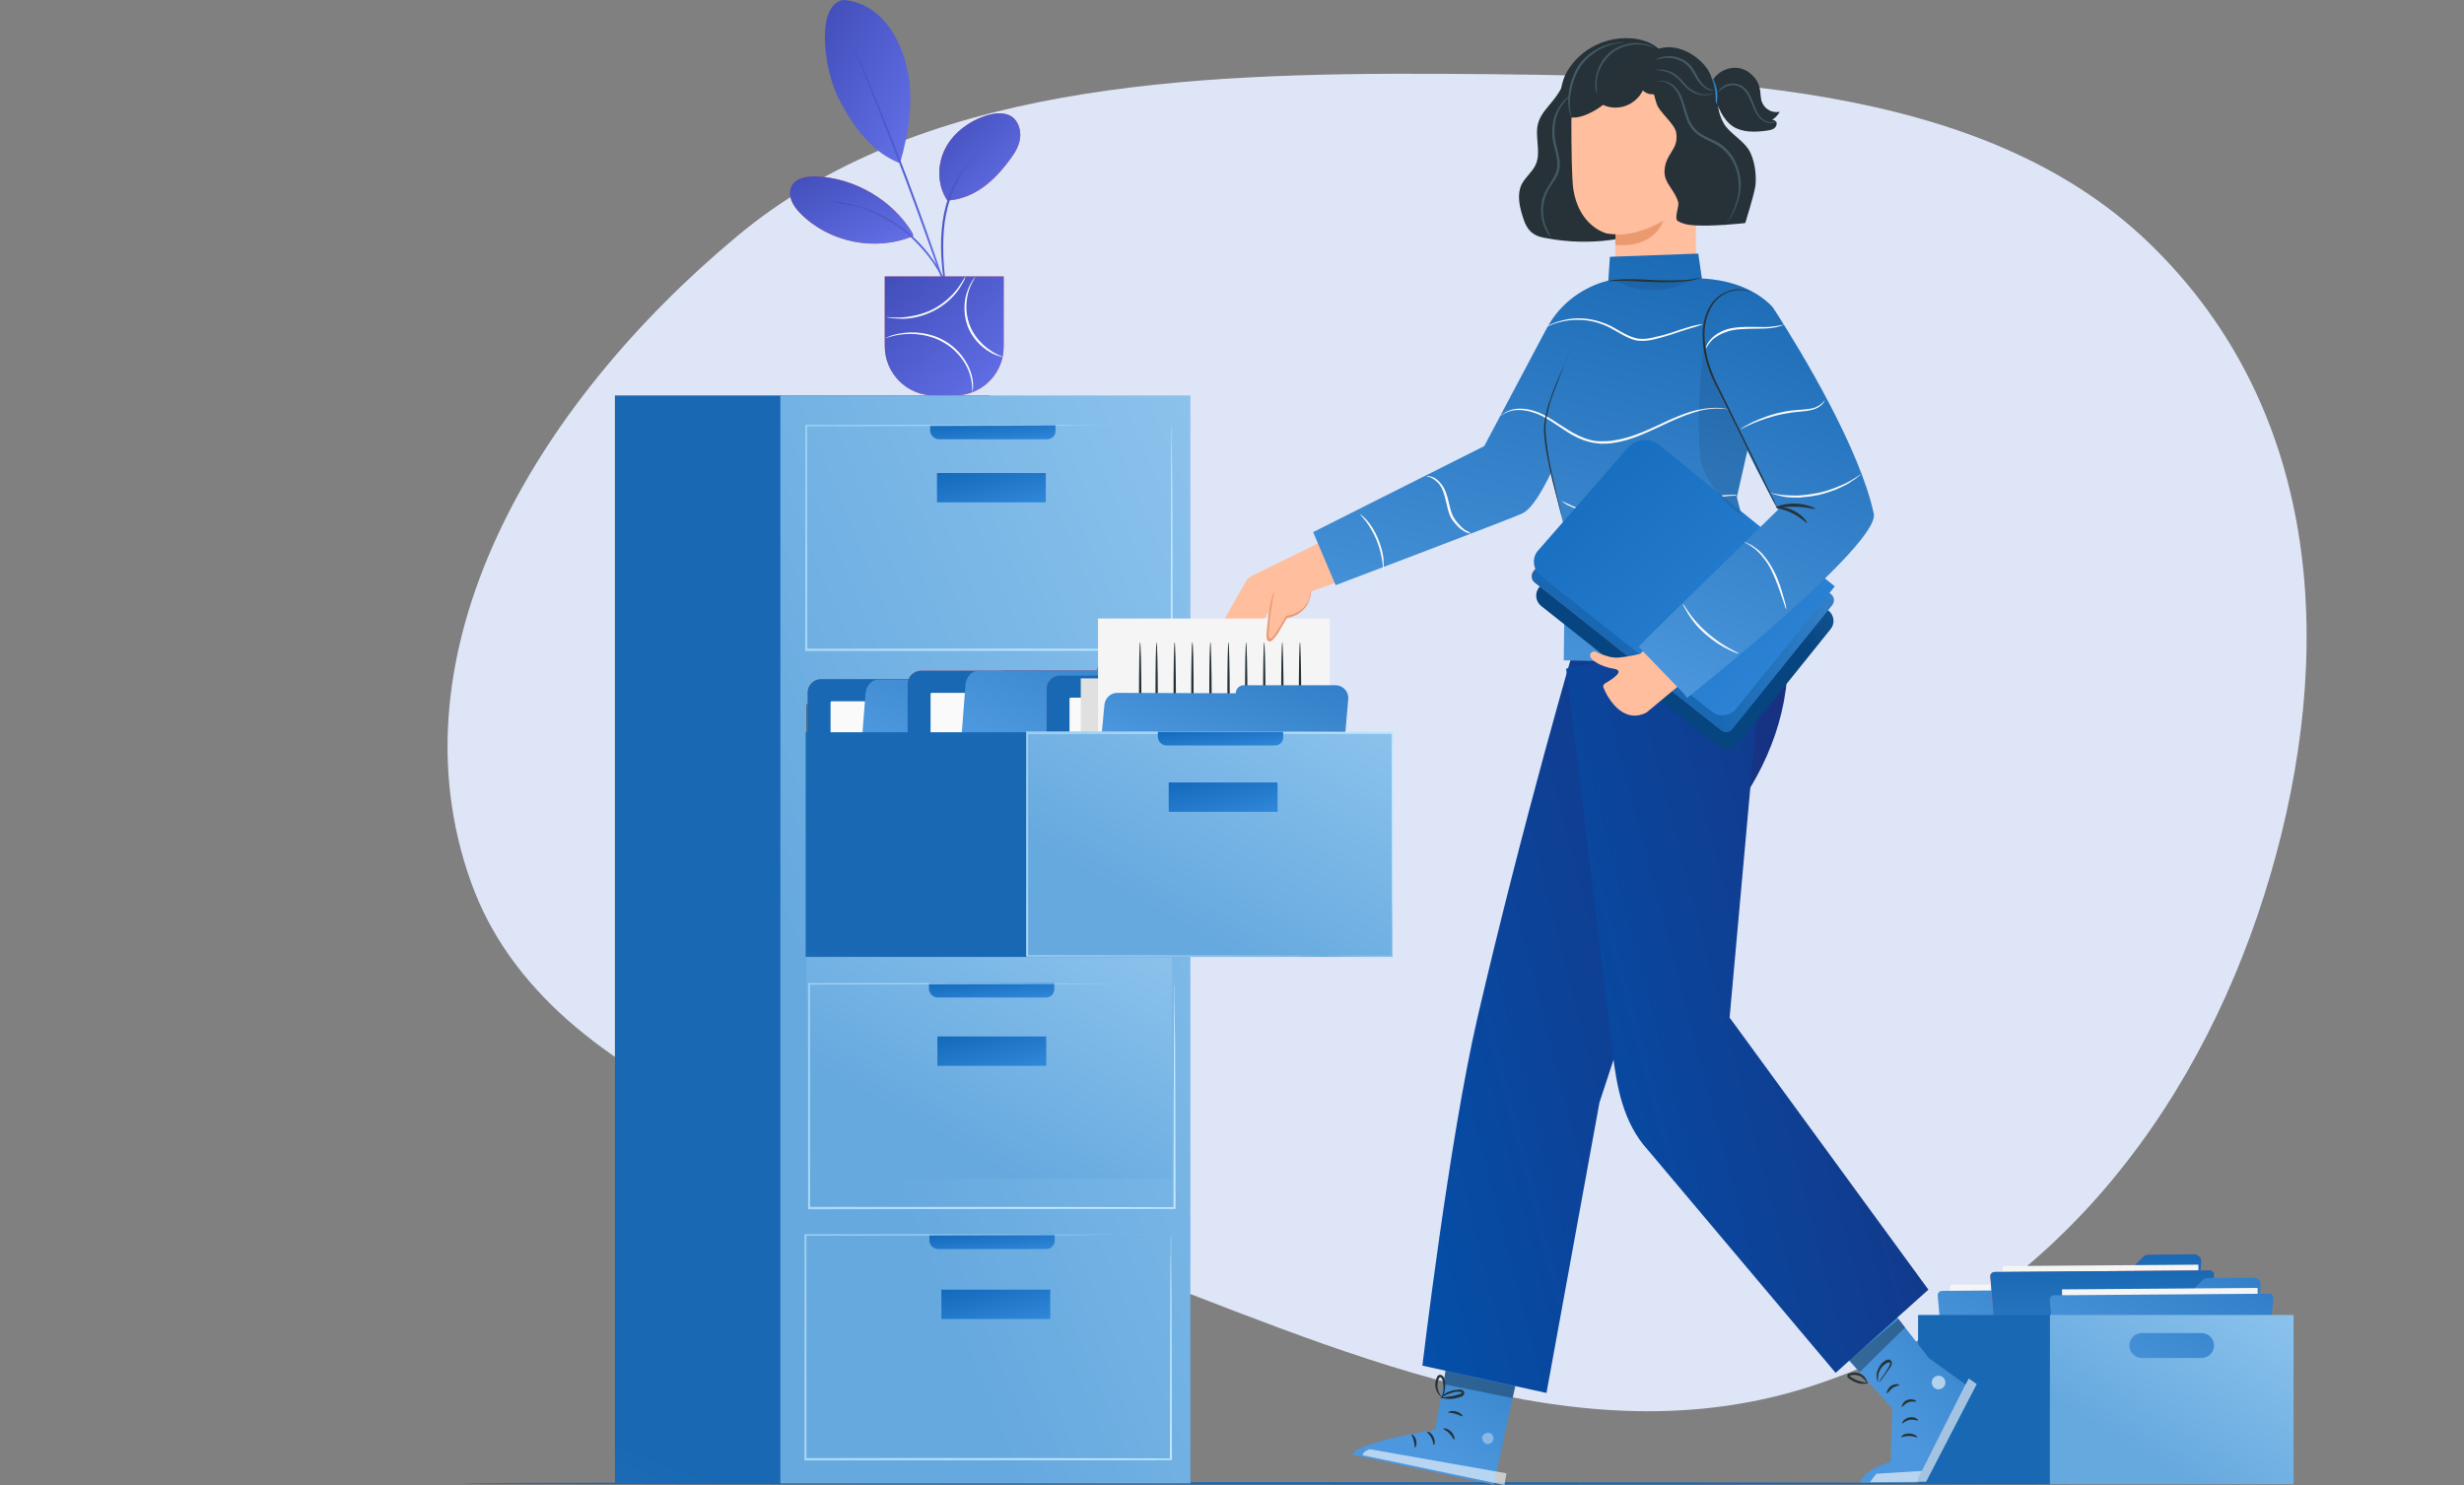 <svg width="501" height="302" viewBox="0 0 501 302" fill="none" xmlns="http://www.w3.org/2000/svg">
<rect x="0" y="0" width="501" height="302" fill="#808080" stroke="none"/>
<g clip-path="url(#clip0_107_377)">
<path d="M293.049 15.017C345.578 15.283 402.732 16.32 437.008 49.467C472.781 84.06 474.627 133.673 461.607 178.018C448.671 222.077 419.432 264.978 368.815 281.73C320.774 297.629 271.702 274.139 224.561 256.47C173.837 237.458 111.658 223.775 95.762 179.387C79.044 132.707 108.551 82.462 149.904 48.008C186.726 17.33 240.962 14.752 293.049 15.017Z" fill="#DEE5F6"/>
<path d="M467 301.673C467 301.755 383.467 301.918 280.5 301.918C177.451 301.918 94 301.836 94 301.673C94 301.509 177.451 301.428 280.5 301.428C383.467 301.509 467 301.591 467 301.673Z" fill="#1968B3"/>
<path d="M436.869 260.398L435.808 280.668C435.808 281.404 435.155 281.976 434.42 281.976L398.002 282.221C397.267 282.221 396.613 281.649 396.613 280.831L396.532 265.057C396.532 264.322 397.103 263.668 397.92 263.668H420.293C420.62 263.668 421.028 263.504 421.273 263.259L425.111 259.418C425.356 259.172 425.683 259.009 426.091 259.009L435.563 258.927C436.298 258.927 436.951 259.581 436.869 260.398Z" fill="#E8505B"/>
<path opacity="0.3" d="M436.869 260.398L435.808 280.668C435.808 281.404 435.155 281.976 434.42 281.976L398.002 282.221C397.267 282.221 396.613 281.649 396.613 280.831L396.532 265.057C396.532 264.322 397.103 263.668 397.92 263.668H420.293C420.62 263.668 421.028 263.504 421.273 263.259L425.111 259.418C425.356 259.172 425.683 259.009 426.091 259.009L435.563 258.927C436.298 258.927 436.951 259.581 436.869 260.398Z" fill="black"/>
<path d="M396.692 285.063L436.458 284.771L436.283 260.987L396.517 261.279L396.692 285.063Z" fill="#F5F5F5"/>
<path d="M439.482 263.177L436.624 288.024C436.543 288.433 436.216 288.759 435.726 288.841L397.022 289.086C396.532 289.086 396.205 288.759 396.123 288.269L394 263.504C393.919 263.014 394.327 262.523 394.899 262.523L438.584 262.197C439.074 262.197 439.482 262.605 439.482 263.177Z" fill="url(#paint0_linear_107_377)"/>
<path d="M447.566 256.557L446.505 276.827C446.505 277.562 445.851 278.134 445.116 278.134L408.698 278.38C407.963 278.38 407.31 277.807 407.31 276.99L407.229 261.216C407.229 260.48 407.8 259.826 408.617 259.826H430.99C431.317 259.826 431.725 259.663 431.97 259.418L435.808 255.576C436.053 255.331 436.379 255.168 436.788 255.168L446.26 255.086C446.994 255.168 447.648 255.822 447.566 256.557Z" fill="#E8505B"/>
<path d="M447.566 256.557L446.505 276.827C446.505 277.562 445.851 278.134 445.116 278.134L408.698 278.38C407.963 278.38 407.31 277.807 407.31 276.99L407.229 261.216C407.229 260.48 407.8 259.826 408.617 259.826H430.99C431.317 259.826 431.725 259.663 431.97 259.418L435.808 255.576C436.053 255.331 436.379 255.168 436.788 255.168L446.26 255.086C446.994 255.168 447.648 255.822 447.566 256.557Z" fill="url(#paint1_linear_107_377)"/>
<path d="M407.401 281.269L447.167 280.977L446.993 257.193L407.227 257.485L407.401 281.269Z" fill="#F5F5F5"/>
<path d="M450.179 259.336L447.321 284.183C447.239 284.591 446.913 284.918 446.423 285L407.718 285.245C407.228 285.245 406.902 284.918 406.82 284.428L404.697 259.663C404.616 259.173 405.024 258.682 405.595 258.682L449.281 258.355C449.852 258.355 450.261 258.846 450.179 259.336Z" fill="#E8505B"/>
<path d="M450.179 259.336L447.321 284.183C447.239 284.591 446.913 284.918 446.423 285L407.718 285.245C407.228 285.245 406.902 284.918 406.82 284.428L404.697 259.663C404.616 259.173 405.024 258.682 405.595 258.682L449.281 258.355C449.852 258.355 450.261 258.846 450.179 259.336Z" fill="url(#paint2_linear_107_377)"/>
<path d="M459.651 261.298L458.59 281.567C458.59 282.303 457.936 282.875 457.201 282.875L420.783 283.12C420.048 283.12 419.395 282.548 419.395 281.731L419.313 265.956C419.313 265.221 419.885 264.567 420.702 264.567H443.075C443.402 264.567 443.81 264.403 444.055 264.158L447.893 260.317C448.138 260.072 448.464 259.908 448.873 259.908L458.345 259.826C459.079 259.908 459.733 260.562 459.651 261.298Z" fill="url(#paint3_linear_107_377)"/>
<path d="M419.44 286.005L459.206 285.714L459.032 261.93L419.266 262.221L419.44 286.005Z" fill="#F5F5F5"/>
<path d="M462.264 264.076L459.406 288.923C459.324 289.332 458.998 289.659 458.508 289.74L419.803 289.986C419.313 289.986 418.987 289.659 418.905 289.168L416.782 264.403C416.7 263.913 417.109 263.423 417.68 263.423L461.366 263.096C461.856 263.096 462.264 263.504 462.264 264.076Z" fill="url(#paint4_linear_107_377)"/>
<path d="M416.782 267.427V301.837H466.347V267.427H416.782ZM432.95 273.639C432.95 272.25 434.093 271.105 435.481 271.105H447.648C449.036 271.105 450.179 272.25 450.179 273.639C450.179 275.029 449.036 276.173 447.648 276.173H435.481C434.093 276.173 432.95 275.029 432.95 273.639Z" fill="url(#paint5_linear_107_377)"/>
<path d="M389.999 267.427V301.837H416.782V267.427H389.999Z" fill="url(#paint6_linear_107_377)"/>
<path d="M294.436 275.846L291.823 290.803C291.823 290.803 275.819 293.173 275.002 295.87L303.745 301.918L308.726 278.788L294.436 275.846Z" fill="url(#paint7_linear_107_377)"/>
<g opacity="0.6">
<path opacity="0.6" d="M303.037 291.457C303.527 291.702 303.853 292.437 303.527 293.009C303.282 293.582 302.547 293.827 302.057 293.582C301.567 293.336 301.159 292.519 301.485 291.947C301.812 291.457 302.628 291.211 303.118 291.538" fill="white"/>
</g>
<path opacity="0.6" d="M305.895 302L306.303 299.63L278.54 294.726C278.54 294.726 277.152 295.053 277.071 295.952L305.895 302Z" fill="white"/>
<path d="M293.483 290.558C293.483 290.721 294.136 290.885 294.708 291.538C295.28 292.11 295.525 292.764 295.688 292.764C295.851 292.764 295.769 291.865 295.035 291.13C294.381 290.476 293.483 290.394 293.483 290.558Z" fill="#263238"/>
<path d="M290.217 291.211C290.135 291.375 290.707 291.702 291.034 292.437C291.442 293.091 291.36 293.827 291.524 293.827C291.687 293.908 291.932 293.091 291.442 292.192C291.034 291.293 290.217 291.048 290.217 291.211Z" fill="#263238"/>
<path d="M287.686 294.399C287.767 294.481 288.176 293.827 287.931 292.928C287.767 292.11 287.114 291.62 287.032 291.702C286.951 291.783 287.277 292.274 287.441 293.009C287.686 293.745 287.604 294.399 287.686 294.399Z" fill="#263238"/>
<path d="M294.463 287.206C294.463 287.37 295.198 287.288 295.933 287.533C296.749 287.779 297.321 288.105 297.403 288.024C297.484 287.942 296.994 287.288 296.096 287.043C295.116 286.798 294.381 287.125 294.463 287.206Z" fill="#263238"/>
<path opacity="0.3" d="M293.946 278.788L293.456 281.485L307.583 284.346L308.154 281.976L293.946 278.788Z" fill="black"/>
<path d="M292.966 284.183C292.966 284.264 293.456 284.428 294.436 284.51C294.926 284.51 295.416 284.51 296.069 284.346C296.396 284.264 296.641 284.183 296.967 284.101C297.131 284.019 297.294 284.019 297.457 283.856C297.621 283.774 297.784 283.365 297.702 283.12C297.621 282.875 297.376 282.711 297.131 282.63C296.886 282.548 296.722 282.548 296.559 282.63C296.232 282.63 295.906 282.711 295.579 282.711C295.008 282.875 294.436 283.038 294.028 283.284C293.211 283.774 292.885 284.264 292.966 284.264C293.048 284.346 293.456 283.937 294.191 283.61C294.599 283.447 295.089 283.284 295.661 283.12C295.906 283.038 296.232 283.038 296.559 283.038C296.886 283.038 297.131 283.038 297.212 283.202C297.212 283.284 297.212 283.284 297.131 283.365C297.049 283.447 296.886 283.529 296.722 283.529C296.396 283.61 296.151 283.692 295.906 283.774C295.334 283.937 294.844 284.019 294.436 284.019C293.538 284.183 292.966 284.183 292.966 284.183Z" fill="#263238"/>
<path d="M293.048 284.427C293.13 284.427 293.456 284.019 293.701 283.12C293.783 282.711 293.865 282.139 293.865 281.485C293.865 281.158 293.783 280.831 293.701 280.504C293.62 280.177 293.456 279.769 292.966 279.605C292.721 279.524 292.395 279.687 292.313 279.85C292.15 280.014 292.15 280.177 292.068 280.341C291.905 280.668 291.905 280.995 291.823 281.322C291.823 281.975 291.905 282.548 292.15 282.956C292.558 283.855 293.13 284.1 293.13 284.1C293.211 284.019 292.721 283.692 292.476 282.875C292.313 282.466 292.232 281.975 292.313 281.403C292.313 281.158 292.395 280.831 292.476 280.586C292.558 280.259 292.721 280.096 292.885 280.096C293.048 280.096 293.211 280.423 293.293 280.668C293.375 280.995 293.456 281.24 293.456 281.485C293.538 282.057 293.538 282.548 293.456 282.956C293.293 283.937 293.048 284.427 293.048 284.427Z" fill="#263238"/>
<path d="M392.177 276.173L385.89 268.081L385.563 267.673L374.948 275.601L384.746 286.389L384.42 297.341C378.949 298.731 378.132 301.51 378.132 301.51H389.482L399.771 281.649L392.177 276.173Z" fill="url(#paint8_linear_107_377)"/>
<path opacity="0.6" d="M401.921 281.485L391.632 301.346L380.201 301.428L381.507 299.712L390.734 299.139L400.288 280.341L401.921 281.485Z" fill="white"/>
<path d="M386.57 292.274C386.652 292.356 387.305 292.029 388.203 292.029C389.101 292.029 389.754 292.437 389.836 292.274C389.918 292.192 389.264 291.538 388.203 291.538C387.141 291.457 386.488 292.192 386.57 292.274Z" fill="#263238"/>
<path d="M386.733 289.495C386.815 289.577 387.386 288.923 388.285 288.759C389.183 288.596 389.918 289.005 389.999 288.841C389.999 288.76 389.918 288.596 389.591 288.433C389.264 288.269 388.775 288.106 388.203 288.269C387.631 288.351 387.223 288.678 386.978 289.005C386.733 289.25 386.733 289.495 386.733 289.495Z" fill="#263238"/>
<path d="M386.733 286.062C386.896 286.144 387.223 285.49 388.039 285.163C388.856 284.918 389.509 285.163 389.591 285C389.591 284.918 389.509 284.755 389.183 284.673C388.856 284.591 388.366 284.51 387.876 284.673C387.386 284.836 387.06 285.163 386.896 285.49C386.651 285.817 386.651 286.062 386.733 286.062Z" fill="#263238"/>
<path d="M383.63 283.365C383.794 283.447 384.12 282.793 384.773 282.303C385.427 281.812 386.161 281.812 386.161 281.649C386.161 281.485 385.345 281.322 384.447 281.894C383.712 282.466 383.549 283.365 383.63 283.365Z" fill="#263238"/>
<path d="M382.16 280.995C382.242 280.995 382.569 280.586 383.14 279.769C383.467 279.279 383.793 278.87 384.12 278.38C384.283 278.134 384.528 277.889 384.61 277.481C384.692 277.235 384.692 276.99 384.528 276.827C384.447 276.582 384.12 276.418 383.875 276.5C383.385 276.582 383.14 276.827 382.814 277.072C382.569 277.317 382.324 277.562 382.16 277.889C381.834 278.461 381.589 279.033 381.589 279.524C381.507 280.505 381.834 281.077 381.834 281.077C381.915 281.077 381.752 280.505 381.915 279.606C381.997 279.197 382.16 278.625 382.569 278.134C382.732 277.889 382.977 277.644 383.222 277.481C383.467 277.317 383.793 277.072 384.038 277.072C384.12 277.072 384.202 277.072 384.283 277.154C384.365 277.235 384.365 277.399 384.283 277.481C384.202 277.726 384.038 277.971 383.875 278.298C383.548 278.788 383.304 279.279 382.977 279.687C382.405 280.423 382.079 280.995 382.16 280.995Z" fill="#263238"/>
<path d="M379.684 281.322C379.765 281.322 379.684 280.75 379.112 280.014C378.541 279.36 377.234 278.706 375.764 279.442C375.683 279.524 375.601 279.687 375.601 279.851C375.601 280.014 375.683 280.096 375.764 280.177C375.928 280.341 376.009 280.423 376.173 280.504C376.418 280.668 376.744 280.831 376.989 280.995C377.561 281.24 378.051 281.403 378.459 281.403C379.357 281.485 379.847 281.322 379.847 281.24C379.847 281.158 379.276 281.24 378.541 280.995C378.132 280.913 377.642 280.75 377.153 280.504C376.908 280.341 376.663 280.259 376.418 280.096C376.336 280.014 376.173 279.932 376.091 279.851C376.009 279.769 376.009 279.769 376.091 279.769C376.091 279.687 376.254 279.687 376.418 279.687C376.581 279.687 376.663 279.605 376.826 279.605C377.071 279.605 377.397 279.605 377.642 279.687C378.132 279.769 378.541 280.014 378.867 280.341C379.439 280.831 379.602 281.403 379.684 281.322Z" fill="#263238"/>
<path opacity="0.6" d="M394.164 282.548C394.93 282.548 395.552 281.926 395.552 281.159C395.552 280.391 394.93 279.769 394.164 279.769C393.397 279.769 392.776 280.391 392.776 281.159C392.776 281.926 393.397 282.548 394.164 282.548Z" fill="white"/>
<path opacity="0.3" d="M376.009 276.582L378.132 279.033L387.359 269.961L386.053 268.245L376.009 276.582Z" fill="black"/>
<path d="M320.484 130.199C320.484 130.199 309.869 166.243 300.397 207.028C294.681 231.711 289.21 277.726 289.21 277.726L314.442 283.284L325.22 224.191L336.733 189.21C340.653 178.176 346.369 170.085 353.309 164.118C360.822 153.493 364.741 141.315 363.19 128.401L320.484 130.199Z" fill="url(#paint9_linear_107_377)"/>
<path d="M318.443 136.002L327.833 213.648C328.731 221.167 330.038 228.36 335.1 233.917L373.233 279.197L392.095 262.278L351.676 206.946L358.699 128.973L319.178 135.757" fill="url(#paint10_linear_107_377)"/>
<path d="M273.151 107.805L266.537 111.237L255.024 116.877C254.289 117.122 253.636 117.694 253.227 118.43L248.981 125.867H257.065L259.188 122.271C259.188 122.271 263.679 124.069 266.945 120.146L278.622 116.06L273.151 107.805Z" fill="#FFBE9D"/>
<path d="M348.002 16.755C348.9 14.794 351.186 13.568 353.309 13.813C355.432 14.058 357.392 15.856 357.8 17.981C358.045 18.962 357.882 20.106 358.372 21.005C358.943 22.313 360.495 23.049 361.883 22.722C361.475 23.457 360.822 24.111 360.087 24.52C360.413 24.193 361.066 24.52 361.23 24.928C361.311 25.419 361.067 25.909 360.658 26.154C360.25 26.4 359.76 26.481 359.27 26.563C356.902 26.89 354.371 26.972 352.411 25.746C350.288 24.356 349.308 21.741 348.492 19.371" fill="#263238"/>
<path d="M325.71 9.971C323.26 10.217 321.219 12.015 319.831 13.976C318.443 16.02 317.463 18.308 315.911 20.27C314.768 21.741 313.38 23.049 312.808 24.847C311.91 27.626 313.462 30.895 312.237 33.51C311.583 34.981 310.114 36.044 309.379 37.515C308.481 39.395 308.889 41.602 309.46 43.563C309.869 44.953 310.359 46.424 311.502 47.323C312.4 48.059 313.543 48.304 314.605 48.467C322.934 50.02 331.671 48.958 339.346 45.361" fill="#263238"/>
<path d="M344.817 23.948C344.654 16.837 338.693 11.197 331.507 11.524C324.73 11.851 319.504 17.736 319.504 24.52C319.504 30.486 319.586 36.453 319.912 38.578C320.974 45.034 325.057 46.996 326.69 47.486C327.098 47.568 328.078 47.65 328.486 47.65C328.486 47.65 328.568 47.65 328.568 47.732L328.241 55.333C328.323 60.237 331.671 64.242 336.57 64.242C341.551 64.242 344.817 59.991 344.817 55.006V23.948Z" fill="#FFBE9D"/>
<path d="M328.486 47.731C328.486 47.731 332.814 48.058 338.203 44.871C338.203 44.871 336.488 50.592 328.405 49.775L328.486 47.731Z" fill="#EB996E"/>
<path d="M317.953 23.13C319.586 25.01 323.668 23.13 325.955 21.332C328.894 22.722 332.569 21.414 334.039 18.39C335.753 20.024 338.611 18.962 339.428 16.755C340.244 14.548 339.183 11.688 337.386 10.053C335.672 8.418 333.304 7.846 331.099 7.765C325.873 7.601 320.647 10.38 318.198 15.366C317.218 17.736 316.809 20.678 317.953 23.13Z" fill="#263238"/>
<path d="M337.06 9.971C341.714 8.337 347.022 12.423 348.002 15.774C349.716 21.577 348.981 22.477 350.533 25.174C351.513 26.89 354.207 28.443 355.432 30.241C356.739 32.121 357.229 35.635 356.902 37.924C356.575 39.885 354.861 45.361 354.861 45.361C354.861 45.361 347.675 46.179 343.919 45.77C342.939 45.688 341.959 45.443 341.143 44.953C340.326 44.462 341.469 42.01 341.224 41.111C340.489 38.496 338.285 37.27 338.448 34.654C338.693 31.058 341.387 30.486 340.816 26.972C340.489 25.092 337.305 22.803 336.815 21.005C336.243 19.125 334.202 12.832 337.06 9.971Z" fill="#263238"/>
<path d="M348.981 21.087C348.818 21.087 348.9 19.861 348.737 18.472C348.492 17 348.083 15.938 348.165 15.856C348.247 15.774 348.9 16.919 349.145 18.39C349.308 19.861 349.063 21.087 348.981 21.087Z" fill="url(#paint11_linear_107_377)"/>
<path d="M348.492 19.044C348.492 19.044 348.328 19.125 348.002 19.207C347.675 19.289 347.185 19.37 346.532 19.37C345.879 19.37 345.144 19.207 344.409 18.88C343.674 18.553 342.939 17.981 342.286 17.245C341.633 16.51 341.143 15.856 340.489 15.447C339.836 14.957 339.183 14.712 338.693 14.548C337.55 14.221 336.815 14.303 336.815 14.221C336.815 14.221 336.978 14.14 337.305 14.14C337.631 14.14 338.121 14.14 338.775 14.303C339.346 14.467 340.081 14.712 340.734 15.202C341.388 15.693 342.041 16.346 342.612 17.082C343.756 18.471 345.389 19.125 346.532 19.207C347.757 19.207 348.492 18.962 348.492 19.044Z" fill="#455A64"/>
<path d="M361.23 24.683C361.23 24.683 361.066 24.846 360.658 25.01C360.25 25.092 359.596 25.092 358.862 24.765C358.127 24.438 357.473 23.784 356.984 22.885C356.494 21.986 356.167 20.923 355.677 19.943C355.187 18.962 354.616 18.063 353.717 17.654C352.901 17.245 352.003 17.245 351.349 17.491C349.961 17.899 349.471 18.798 349.39 18.717C349.39 18.717 349.471 18.471 349.716 18.145C349.961 17.818 350.451 17.409 351.186 17.164C351.921 16.919 352.901 16.837 353.881 17.327C354.861 17.736 355.514 18.717 356.004 19.779C356.494 20.842 356.82 21.822 357.229 22.721C357.637 23.539 358.208 24.193 358.862 24.52C359.515 24.846 360.086 24.928 360.495 24.846C361.066 24.765 361.23 24.683 361.23 24.683Z" fill="#455A64"/>
<path d="M348.492 18.308C348.492 18.308 348.328 18.39 347.92 18.39C347.512 18.39 346.94 18.145 346.45 17.736C345.879 17.327 345.389 16.674 344.899 15.938C344.409 15.202 344 14.303 343.347 13.568C341.959 12.097 340.081 11.688 338.775 11.77C337.468 11.851 336.733 12.26 336.733 12.178C336.733 12.178 336.896 12.015 337.223 11.851C337.55 11.688 338.121 11.524 338.775 11.443C340.081 11.279 342.204 11.688 343.674 13.241C344.409 14.058 344.817 14.957 345.225 15.693C345.634 16.428 346.123 17.082 346.613 17.491C347.593 18.39 348.573 18.227 348.492 18.308Z" fill="#455A64"/>
<path d="M350.615 46.097C350.615 46.097 350.941 45.688 351.431 44.789C351.921 43.972 352.574 42.746 353.064 41.111C353.554 39.477 353.799 37.433 353.228 35.227C352.738 33.102 351.35 30.813 349.145 29.505C348.002 28.852 346.859 28.443 345.715 27.707C344.654 27.053 343.756 26.073 343.266 25.01C342.776 23.948 342.531 22.885 342.204 21.904C341.959 20.924 341.633 20.024 341.306 19.289C340.571 17.736 339.346 16.919 338.448 16.674C337.55 16.428 336.978 16.674 336.978 16.592C336.978 16.592 337.06 16.51 337.387 16.51C337.632 16.428 338.04 16.428 338.53 16.51C339.51 16.674 340.816 17.491 341.633 19.125C342.041 19.861 342.368 20.842 342.612 21.741C342.939 22.722 343.184 23.784 343.674 24.765C344.164 25.746 344.899 26.645 345.96 27.299C347.022 27.953 348.165 28.361 349.39 29.015C351.758 30.404 353.064 32.775 353.636 35.063C354.208 37.352 353.881 39.477 353.309 41.111C352.819 42.746 352.084 43.972 351.513 44.789C351.268 45.198 351.023 45.525 350.86 45.688C350.696 46.015 350.615 46.179 350.615 46.097Z" fill="#455A64"/>
<path d="M315.258 48.14C315.258 48.14 315.176 48.058 315.013 47.895C314.85 47.731 314.686 47.486 314.523 47.159C314.115 46.505 313.625 45.443 313.462 44.054C313.217 42.664 313.298 40.866 314.115 39.15C314.523 38.251 315.095 37.515 315.585 36.616C316.075 35.799 316.565 34.818 316.646 33.837C316.809 31.794 315.83 29.832 315.666 27.952C315.503 26.073 315.748 24.356 316.32 23.048C316.891 21.741 317.626 20.842 318.198 20.27C318.524 20.024 318.688 19.779 318.932 19.697C319.096 19.616 319.177 19.534 319.177 19.534C319.177 19.534 318.851 19.861 318.361 20.433C317.871 21.005 317.136 21.904 316.646 23.212C316.156 24.52 315.911 26.154 316.156 27.952C316.238 28.851 316.483 29.75 316.728 30.731C316.973 31.712 317.218 32.775 317.136 33.837C317.054 34.981 316.564 35.962 315.993 36.779C315.421 37.678 314.85 38.414 314.523 39.231C313.788 40.866 313.625 42.582 313.788 43.89C313.952 45.279 314.36 46.342 314.768 46.996C315.013 47.731 315.34 48.058 315.258 48.14Z" fill="#455A64"/>
<path d="M330.283 8.582C330.283 8.664 329.058 8.582 327.18 9.236C325.383 9.808 322.934 11.197 321.3 13.649C319.749 16.101 319.259 18.88 319.177 20.76C319.096 22.722 319.586 23.866 319.504 23.866C319.504 23.866 319.341 23.621 319.177 23.049C319.014 22.477 318.932 21.741 318.851 20.76C318.851 18.799 319.259 16.02 320.892 13.404C322.607 10.87 325.22 9.481 327.098 8.991C328.078 8.745 328.813 8.664 329.384 8.582C329.956 8.582 330.283 8.582 330.283 8.582Z" fill="#455A64"/>
<path d="M324.73 19.125C324.73 19.125 324.648 18.88 324.485 18.39C324.403 17.899 324.322 17.246 324.403 16.346C324.567 14.63 325.383 12.26 327.425 10.543C329.548 8.909 332.079 8.582 333.712 8.827C334.529 8.909 335.264 9.154 335.672 9.318C336.08 9.481 336.325 9.644 336.325 9.644C336.325 9.726 335.345 9.236 333.712 9.072C332.079 8.909 329.629 9.236 327.67 10.87C325.71 12.505 324.812 14.794 324.648 16.346C324.567 18.063 324.812 19.125 324.73 19.125Z" fill="#455A64"/>
<path d="M361.965 135.267L353.146 101.103L356.167 87.78L360.577 62.689C360.577 62.689 356.494 57.131 346.042 56.64L345.307 51.573L327.343 52.227L327.016 57.049C323.832 57.866 317.953 60.237 314.442 66.857L301.785 90.723L267 108.213L271.573 119.002C271.573 119.002 306.521 105.761 309.461 104.454C311.42 103.555 313.543 99.958 315.421 96.035C316.81 102.737 318.279 108.05 318.279 108.05L317.953 134.286L361.965 135.267Z" fill="url(#paint12_linear_107_377)"/>
<path d="M346.287 65.958C346.287 65.958 345.797 66.121 345.062 66.366C344.246 66.612 343.102 66.939 341.633 67.429C340.163 67.919 338.53 68.491 336.488 68.982C335.509 69.227 334.447 69.391 333.304 69.309C332.161 69.227 331.099 68.737 330.038 68.165C328.976 67.592 328.078 67.02 327.098 66.53C326.118 66.039 325.138 65.713 324.24 65.467C322.28 64.977 320.484 64.977 319.014 65.14C315.993 65.549 314.36 66.612 314.36 66.448C314.36 66.448 314.442 66.366 314.605 66.285C314.768 66.203 315.095 66.039 315.503 65.876C316.32 65.549 317.463 65.14 318.933 64.895C320.484 64.65 322.28 64.65 324.322 65.14C325.302 65.386 326.281 65.713 327.343 66.203C328.323 66.693 329.303 67.347 330.283 67.838C331.262 68.328 332.324 68.818 333.385 68.9C334.447 68.982 335.508 68.818 336.407 68.573C338.366 68.165 340.081 67.592 341.469 67.102C342.939 66.612 344.082 66.285 344.899 66.121C345.307 66.039 345.634 65.958 345.879 65.958C346.205 65.958 346.287 65.958 346.287 65.958Z" fill="#FAFAFA"/>
<path d="M351.676 83.285C351.676 83.367 351.023 83.122 349.717 83.122C348.492 83.04 346.614 83.203 344.491 83.857C342.368 84.511 339.918 85.574 337.223 86.881C334.529 88.107 331.508 89.579 328.078 90.069C327.18 90.232 326.363 90.232 325.465 90.232C324.648 90.151 323.75 90.069 323.015 89.824C321.382 89.415 319.994 88.68 318.688 87.862C316.156 86.228 314.033 84.593 311.91 83.939C309.787 83.203 307.909 83.285 306.766 83.694C305.623 84.103 305.051 84.675 305.051 84.593C305.051 84.593 305.133 84.429 305.46 84.266C305.705 84.103 306.113 83.776 306.766 83.53C307.909 83.04 309.869 82.876 312.074 83.612C314.278 84.266 316.483 85.982 319.014 87.535C320.239 88.271 321.627 89.006 323.179 89.415C323.914 89.66 324.73 89.742 325.547 89.742C326.363 89.742 327.18 89.742 328.078 89.579C331.426 89.088 334.447 87.699 337.142 86.473C339.836 85.165 342.286 84.103 344.491 83.53C346.695 82.958 348.573 82.876 349.798 82.958C350.451 83.04 350.941 83.122 351.268 83.203C351.513 83.203 351.676 83.285 351.676 83.285Z" fill="#FAFAFA"/>
<path d="M319.014 71.352C319.014 71.352 319.014 71.516 318.933 71.679C318.851 71.924 318.769 72.251 318.606 72.66C318.361 73.477 317.871 74.703 317.3 76.174C316.728 77.646 315.993 79.444 315.34 81.405C315.013 82.386 314.768 83.449 314.523 84.593C314.278 85.737 314.197 86.881 314.278 88.107C314.442 90.478 314.85 92.766 315.258 94.891C315.666 96.934 316.156 98.814 316.483 100.367C316.891 101.92 317.136 103.146 317.381 104.045C317.463 104.454 317.545 104.781 317.626 105.026C317.708 105.271 317.708 105.353 317.708 105.353C317.708 105.353 317.545 104.863 317.3 104.045C317.055 103.146 316.728 101.92 316.32 100.367C315.911 98.814 315.421 97.016 315.013 94.891C314.605 92.848 314.115 90.559 313.952 88.107C313.87 86.881 314.033 85.656 314.278 84.511C314.523 83.367 314.768 82.305 315.176 81.324C315.83 79.28 316.565 77.564 317.218 76.093C317.871 74.622 318.361 73.477 318.688 72.578C318.851 71.761 319.014 71.271 319.014 71.352Z" fill="#263238"/>
<path d="M299.09 108.458C299.09 108.458 298.845 108.54 298.437 108.377C298.029 108.295 297.539 107.968 296.967 107.559C296.396 107.069 295.824 106.497 295.253 105.68C294.681 104.862 294.436 103.8 294.191 102.737C293.946 101.675 293.701 100.694 293.375 99.795C293.048 98.978 292.558 98.242 291.986 97.833C290.925 96.853 289.945 96.934 290.027 96.853C290.027 96.853 290.272 96.771 290.68 96.853C291.088 96.934 291.66 97.098 292.231 97.588C292.803 98.079 293.375 98.732 293.783 99.631C294.191 100.53 294.436 101.511 294.681 102.574C294.926 103.636 295.171 104.617 295.661 105.353C296.151 106.17 296.722 106.742 297.212 107.232C297.702 107.723 298.192 107.968 298.601 108.132C298.845 108.377 299.09 108.458 299.09 108.458Z" fill="#FAFAFA"/>
<path d="M281.235 116.141C281.153 116.141 281.235 115.406 281.072 114.262C280.908 113.117 280.582 111.564 279.929 109.93C279.275 108.295 278.377 106.906 277.724 106.007C276.989 105.108 276.499 104.617 276.499 104.535C276.499 104.535 277.152 104.944 277.887 105.761C278.704 106.66 279.602 108.05 280.255 109.685C280.908 111.319 281.317 112.954 281.317 114.098C281.398 115.406 281.235 116.141 281.235 116.141Z" fill="#FAFAFA"/>
<path d="M353.228 100.776C353.228 100.857 352.738 100.776 351.758 100.857C350.86 100.939 349.472 101.102 347.92 101.593C346.287 102.002 344.491 102.737 342.368 103.473C340.326 104.208 337.958 105.026 335.427 105.434C330.364 106.252 325.628 105.434 322.444 104.29C320.892 103.718 319.667 103.146 318.769 102.737C318.361 102.492 318.034 102.328 317.871 102.165C317.626 102.002 317.544 102.002 317.544 101.92C317.544 101.92 318.034 102.083 318.851 102.492C319.667 102.901 320.892 103.391 322.525 103.881C325.71 104.862 330.283 105.679 335.345 104.862C337.877 104.453 340.163 103.718 342.204 102.982C344.246 102.247 346.205 101.593 347.838 101.184C349.472 100.776 350.86 100.612 351.758 100.612C352.248 100.612 352.574 100.612 352.819 100.612C353.064 100.776 353.228 100.776 353.228 100.776Z" fill="#FAFAFA"/>
<g opacity="0.3">
<path opacity="0.3" d="M328.323 56.968C332.977 59.665 339.101 59.665 343.756 57.049C338.612 57.294 333.386 57.294 328.16 57.131" fill="black"/>
</g>
<path d="M345.96 56.477C345.96 56.477 345.715 56.559 345.225 56.722C344.736 56.886 344.082 57.049 343.184 57.131C341.469 57.376 339.101 57.458 336.488 57.376C333.875 57.294 331.507 57.131 329.793 57.131C328.078 57.131 327.016 57.213 327.016 57.131C327.016 57.131 327.261 57.049 327.751 56.967C328.241 56.886 328.894 56.886 329.793 56.804C331.507 56.722 333.875 56.804 336.488 56.967C339.101 57.049 341.469 57.049 343.184 56.886C344.899 56.722 345.879 56.395 345.96 56.477Z" fill="#263238"/>
<path d="M334.937 94.156C335.427 95.136 363.679 117.695 371.763 124.151C372.988 125.132 373.151 126.849 372.171 127.993L353.309 151.45C352.329 152.594 350.696 152.839 349.471 151.859L313.38 123.252C312.155 122.272 311.992 120.473 313.053 119.329L334.937 94.156Z" fill="url(#paint13_linear_107_377)"/>
<path d="M334.529 90.151C335.019 91.132 365.232 115.243 372.091 120.719C372.826 121.291 372.989 122.435 372.336 123.171L352.248 148.099C351.677 148.834 350.534 148.998 349.799 148.344L312.156 118.512C311.339 117.858 311.258 116.714 311.911 115.978L334.529 90.151Z" fill="#E8505B"/>
<path d="M334.529 90.151C335.019 91.132 365.884 115.733 372.335 120.882C372.988 121.373 373.07 122.353 372.58 123.007L352.166 148.344C351.676 148.998 350.696 149.08 350.043 148.589L311.992 118.43C311.339 117.858 311.257 116.877 311.829 116.223L334.529 90.151Z" fill="url(#paint14_linear_107_377)"/>
<path d="M337.632 90.641C347.185 98.651 373.07 119.247 373.07 119.247L352.983 144.176C351.758 145.647 349.553 145.892 348.083 144.748L313.217 117.041C311.665 115.815 311.42 113.444 312.727 111.973L330.936 91.132C332.651 89.17 335.59 88.925 337.632 90.641Z" fill="url(#paint15_linear_107_377)"/>
<path d="M334.774 144.911L343.429 137.719L339.265 127.666L333.467 132.978C333.059 133.06 331.671 133.469 329.303 133.714C328.568 133.796 327.833 133.714 327.18 133.55C326.363 133.305 325.22 132.978 324.648 132.651C323.995 132.161 323.097 132.815 323.342 133.55C323.587 134.286 325.465 135.594 328.159 136.002C330.527 136.411 327.833 138.127 326.281 139.027C326.036 139.19 325.873 139.517 326.036 139.844C326.69 141.56 329.793 147.445 334.774 144.911Z" fill="#FFBE9D"/>
<path d="M348.491 73.968C347.838 64.977 356.167 55.823 361.066 63.424C366.374 71.679 378.132 91.213 380.99 104.454C382.297 110.584 345.389 140.007 343.102 141.887C343.021 141.969 342.449 141.151 342.367 141.07L333.222 131.589C333.14 131.507 335.345 129.3 335.427 129.219L361.475 103.718C361.556 103.636 361.556 103.636 361.475 103.555C360.576 102.002 349.145 80.997 348.491 74.213C348.491 74.049 348.491 73.968 348.491 73.968Z" fill="url(#paint16_linear_107_377)"/>
<path d="M369.069 103.473C368.987 103.637 367.272 103.064 365.067 103.064C362.863 102.983 361.148 103.391 361.066 103.228C360.985 103.064 362.781 102.329 365.067 102.411C367.354 102.492 369.069 103.31 369.069 103.473Z" fill="#263238"/>
<path d="M367.435 106.334C367.272 106.415 366.211 105.271 364.578 104.454C362.863 103.555 361.311 103.391 361.393 103.228C361.393 103.064 363.108 102.983 364.904 103.963C366.619 104.862 367.517 106.252 367.435 106.334Z" fill="#263238"/>
<path d="M361.475 103.637C361.475 103.637 361.393 103.473 361.23 103.146C361.066 102.819 360.821 102.329 360.495 101.757C359.842 100.449 358.943 98.733 357.882 96.526C355.677 92.031 352.656 85.982 349.308 79.28C347.512 75.929 346.369 72.415 346.205 69.146C345.96 65.876 346.94 62.77 348.655 60.972C349.471 60.073 350.533 59.501 351.513 59.174C352.493 58.847 353.309 58.766 354.044 58.847C354.779 58.929 355.269 59.093 355.596 59.256C355.759 59.338 355.922 59.419 356.004 59.419C356.085 59.501 356.085 59.501 356.085 59.501C356.085 59.583 355.432 59.093 354.044 59.011C353.391 58.929 352.493 59.093 351.594 59.338C350.696 59.665 349.716 60.237 348.9 61.136C347.267 62.934 346.369 65.876 346.613 69.146C346.777 72.415 347.92 75.848 349.635 79.117C352.901 85.819 355.922 91.949 358.127 96.444C359.188 98.651 360.005 100.449 360.658 101.675C360.903 102.247 361.148 102.737 361.311 103.146C361.393 103.473 361.475 103.637 361.475 103.637Z" fill="#263238"/>
<g opacity="0.3">
<path opacity="0.3" d="M346.613 68.9C345.634 76.91 344.98 84.92 345.715 92.93C346.123 97.098 350.533 102.411 354.044 104.781L353.146 101.185C353.636 98.814 355.35 91.458 355.35 91.458C355.35 91.458 352.166 85.165 350.859 82.795C348.41 78.3 346.94 73.968 346.613 68.9Z" fill="black"/>
</g>
<path d="M378.377 96.444C378.377 96.444 378.214 96.689 377.806 96.934C377.642 97.098 377.397 97.261 377.071 97.507C376.744 97.67 376.418 97.915 376.091 98.16C375.356 98.651 374.376 99.059 373.315 99.55C372.253 99.959 371.028 100.367 369.64 100.694C368.334 100.939 367.027 101.103 365.884 101.185C364.741 101.185 363.679 101.185 362.781 101.021C362.373 100.939 361.965 100.858 361.638 100.776C361.311 100.694 360.985 100.612 360.74 100.531C360.25 100.367 360.005 100.285 360.005 100.285C360.005 100.204 361.066 100.531 362.781 100.694C363.679 100.776 364.659 100.776 365.802 100.776C366.946 100.694 368.17 100.531 369.477 100.285C370.783 100.04 372.008 99.632 373.07 99.223C374.131 98.814 375.111 98.406 375.846 97.997C377.479 97.098 378.296 96.444 378.377 96.444Z" fill="#FAFAFA"/>
<path d="M363.189 123.906C363.108 123.906 362.863 123.007 362.373 121.618C361.883 120.228 361.23 118.185 360.25 116.142C359.76 115.161 359.188 114.18 358.535 113.444C357.963 112.627 357.31 112.055 356.739 111.565C355.595 110.666 354.697 110.339 354.697 110.257C354.697 110.257 354.942 110.257 355.351 110.502C355.759 110.665 356.33 110.911 356.902 111.401C357.555 111.81 358.208 112.464 358.862 113.281C359.515 114.098 360.087 114.997 360.658 116.06C361.72 118.103 362.291 120.146 362.699 121.618C363.108 122.925 363.271 123.824 363.189 123.906Z" fill="#FAFAFA"/>
<path d="M353.554 132.897C353.554 132.978 352.656 132.733 351.431 132.079C350.125 131.507 348.492 130.445 346.859 129.055C345.225 127.666 344.001 126.113 343.266 124.887C342.531 123.661 342.122 122.925 342.204 122.844C342.286 122.844 342.694 123.579 343.511 124.723C344.327 125.868 345.552 127.339 347.185 128.728C348.818 130.118 350.37 131.18 351.594 131.834C352.738 132.488 353.554 132.815 353.554 132.897Z" fill="#FAFAFA"/>
<path d="M362.699 66.04C362.699 66.04 362.454 66.203 362.046 66.285C361.638 66.448 360.985 66.612 360.168 66.694C358.617 66.939 356.412 66.775 354.044 66.939C352.819 67.02 351.758 67.184 350.778 67.593C349.798 67.92 349.063 68.41 348.41 68.9C347.267 69.881 346.94 70.944 346.858 70.862C346.858 70.862 346.858 70.617 347.022 70.208C347.185 69.799 347.593 69.227 348.165 68.655C348.736 68.083 349.553 67.593 350.533 67.184C351.513 66.775 352.656 66.612 353.881 66.53C356.33 66.367 358.453 66.612 360.005 66.448C361.801 66.285 362.699 65.958 362.699 66.04Z" fill="#FAFAFA"/>
<path d="M371.11 81.242C371.11 81.242 371.028 81.487 370.783 81.896C370.457 82.305 369.967 82.795 369.15 83.122C368.334 83.449 367.272 83.612 366.211 83.694C365.068 83.776 363.843 83.939 362.618 84.184C360.087 84.675 357.882 85.492 356.331 86.146C354.779 86.8 353.881 87.372 353.881 87.29C353.881 87.29 354.044 87.127 354.452 86.882C354.861 86.636 355.432 86.309 356.249 85.901C357.8 85.165 360.005 84.266 362.536 83.776C365.068 83.204 367.517 83.449 369.069 82.877C370.62 82.223 371.11 81.242 371.11 81.242Z" fill="#FAFAFA"/>
<path d="M171.409 0C174.757 0.163 177.859 1.962 179.983 4.495C182.187 7.029 183.494 10.216 184.31 13.404C185.943 19.616 184.8 26.972 183.004 33.183C176.308 30.731 172.225 23.457 170.347 19.697C167.489 13.731 165.856 1.063 171.409 0Z" fill="url(#paint17_linear_107_377)"/>
<path d="M192.639 40.784C190.516 37.678 190.516 33.428 192.231 30.159C193.946 26.89 197.212 24.52 200.723 23.457C202.356 22.967 204.316 22.803 205.704 23.702C207.01 24.601 207.582 26.399 207.419 27.952C207.255 29.587 206.439 30.976 205.459 32.284C202.193 36.779 198.192 40.376 192.639 40.784Z" fill="#E8505B"/>
<path d="M192.639 40.784C190.516 37.678 190.516 33.428 192.231 30.159C193.946 26.89 197.212 24.52 200.723 23.457C202.356 22.967 204.316 22.803 205.704 23.702C207.01 24.601 207.582 26.399 207.419 27.952C207.255 29.587 206.439 30.976 205.459 32.284C202.193 36.779 198.192 40.376 192.639 40.784Z" fill="url(#paint18_linear_107_377)"/>
<path d="M185.535 47.405C181.452 40.703 173.94 36.289 166.101 35.88C164.142 35.799 161.692 36.126 160.875 38.005C160.059 39.804 161.284 41.929 162.672 43.318C168.469 49.285 178.023 51.246 185.698 47.977" fill="#E8505B"/>
<path d="M185.535 47.405C181.452 40.703 173.94 36.289 166.101 35.88C164.142 35.799 161.692 36.126 160.875 38.005C160.059 39.804 161.284 41.929 162.672 43.318C168.469 49.285 178.023 51.246 185.698 47.977" fill="url(#paint19_linear_107_377)"/>
<path d="M192.721 62.198C192.721 62.198 192.558 61.708 192.476 60.891C192.313 60.073 192.149 58.765 191.904 57.294C191.496 54.188 191.006 49.938 191.659 45.116C192.313 40.376 194.191 36.289 196.15 33.919C197.13 32.693 198.028 31.794 198.763 31.303C199.09 31.058 199.417 30.813 199.58 30.731C199.743 30.568 199.907 30.568 199.907 30.568C199.988 30.65 198.273 31.63 196.395 34.164C194.517 36.616 192.721 40.539 192.068 45.28C191.496 49.938 191.904 54.27 192.231 57.294C192.394 58.765 192.558 59.991 192.639 60.972C192.721 61.708 192.721 62.198 192.721 62.198Z" fill="url(#paint20_linear_107_377)"/>
<path d="M173.532 9.481C173.532 9.481 173.613 9.644 173.777 9.971C173.94 10.38 174.185 10.87 174.43 11.443C175.002 12.75 175.818 14.63 176.798 17C178.758 21.741 181.452 28.279 184.229 35.635C187.005 42.991 189.373 49.693 191.006 54.515C191.823 56.967 192.476 58.929 192.884 60.318C193.047 60.972 193.211 61.463 193.374 61.871C193.456 62.198 193.537 62.443 193.537 62.443C193.537 62.443 193.456 62.28 193.292 61.871C193.129 61.463 192.966 60.972 192.721 60.318C192.231 58.929 191.578 56.967 190.679 54.597C188.965 49.775 186.597 43.073 183.82 35.717C181.044 28.361 178.431 21.823 176.553 17C175.573 14.63 174.838 12.75 174.267 11.361C174.022 10.707 173.777 10.216 173.695 9.808C173.532 9.726 173.45 9.481 173.532 9.481Z" fill="url(#paint21_linear_107_377)"/>
<path d="M169.204 41.029C169.204 41.029 169.694 41.029 170.511 41.111C170.919 41.111 171.409 41.193 171.98 41.356C172.552 41.438 173.205 41.602 173.94 41.765C174.267 41.847 174.675 42.01 175.083 42.092C175.492 42.174 175.9 42.337 176.308 42.501C177.125 42.746 178.023 43.155 178.921 43.563C180.717 44.462 182.514 45.606 184.31 46.996C186.107 48.467 187.576 50.02 188.801 51.573C189.373 52.39 189.944 53.126 190.434 53.861C190.679 54.27 190.924 54.597 191.088 54.924C191.251 55.251 191.414 55.66 191.659 55.986C191.986 56.64 192.231 57.294 192.476 57.785C192.721 58.357 192.884 58.847 192.966 59.174C193.211 59.991 193.292 60.4 193.292 60.4C193.211 60.4 192.721 58.684 191.333 56.068C191.169 55.741 191.006 55.414 190.761 55.087C190.598 54.761 190.353 54.434 190.108 54.025C189.699 53.289 189.046 52.554 188.475 51.736C187.25 50.265 185.78 48.631 184.065 47.241C182.351 45.852 180.472 44.708 178.758 43.808C177.86 43.4 177.043 42.991 176.226 42.664C175.818 42.501 175.41 42.337 175.083 42.255C174.675 42.174 174.348 42.01 173.94 41.929C171.082 41.275 169.204 41.111 169.204 41.029Z" fill="url(#paint22_linear_107_377)"/>
<path d="M194.109 80.424H189.944C184.392 80.424 179.901 75.929 179.901 70.371V56.232H204.071V70.371C204.152 75.929 199.661 80.424 194.109 80.424Z" fill="#E8505B"/>
<path d="M194.109 80.424H189.944C184.392 80.424 179.901 75.929 179.901 70.371V56.232H204.071V70.371C204.152 75.929 199.661 80.424 194.109 80.424Z" fill="url(#paint23_linear_107_377)"/>
<path d="M196.314 56.232C196.314 56.232 196.232 56.477 196.069 56.967C195.824 57.376 195.497 58.03 195.007 58.765C194.027 60.237 192.231 62.035 189.781 63.261C187.332 64.487 184.882 64.895 183.085 64.814C182.187 64.814 181.452 64.732 180.962 64.65C180.473 64.568 180.228 64.487 180.228 64.487C180.228 64.405 181.289 64.65 183.085 64.568C184.8 64.487 187.25 64.078 189.618 62.934C191.986 61.708 193.701 59.991 194.762 58.602C195.742 57.212 196.232 56.232 196.314 56.232Z" fill="#FAFAFA"/>
<path d="M203.907 72.578C203.907 72.578 203.581 72.578 203.091 72.415C202.601 72.251 201.866 72.006 201.131 71.516C199.58 70.617 197.538 68.737 196.64 66.04C195.742 63.342 196.069 60.645 196.803 58.929C197.13 58.03 197.538 57.376 197.783 56.967C198.11 56.559 198.273 56.313 198.273 56.313C198.355 56.395 197.62 57.294 197.048 58.929C196.477 60.645 196.15 63.179 197.048 65.794C197.947 68.41 199.825 70.208 201.294 71.189C202.764 72.251 203.907 72.496 203.907 72.578Z" fill="#FAFAFA"/>
<path d="M197.702 79.77C197.62 79.77 197.865 78.381 197.212 76.174C196.885 75.112 196.314 73.886 195.415 72.741C194.517 71.597 193.292 70.453 191.823 69.636C188.883 67.919 185.617 67.756 183.412 68.001C181.207 68.246 179.901 68.9 179.901 68.818C179.901 68.818 180.228 68.655 180.799 68.41C181.371 68.164 182.269 67.919 183.412 67.756C185.617 67.429 188.965 67.511 192.067 69.309C193.619 70.208 194.844 71.352 195.742 72.578C196.64 73.804 197.212 75.03 197.538 76.174C197.865 77.318 197.865 78.218 197.865 78.871C197.783 79.362 197.702 79.77 197.702 79.77Z" fill="#FAFAFA"/>
<path d="M201.213 80.424H125.029V301.673H201.213V80.424Z" fill="url(#paint24_linear_107_377)"/>
<path d="M242.04 80.424H158.671V301.673H242.04V80.424Z" fill="url(#paint25_linear_107_377)"/>
<path d="M238.284 143.195H163.978V188.883H238.284V143.195Z" fill="#455A64"/>
<path d="M212.726 254.023H190.761C189.781 254.023 188.965 253.206 188.965 252.225V251.081H214.441V252.225C214.523 253.206 213.706 254.023 212.726 254.023Z" fill="url(#paint26_linear_107_377)"/>
<path d="M238.121 251.081C238.121 251.081 238.121 251.326 238.121 251.898C238.121 252.47 238.121 253.206 238.121 254.268C238.121 256.393 238.121 259.417 238.203 263.422C238.203 271.35 238.284 282.793 238.284 296.769V296.932H238.121C217.952 296.932 192.068 296.932 163.815 297.014H163.57V296.769C163.57 280.586 163.57 265.22 163.57 251.162V250.999H163.733C185.617 250.999 204.153 250.999 217.381 251.081C223.913 251.081 229.139 251.081 232.65 251.081C234.447 251.081 235.753 251.081 236.733 251.081C237.141 251.081 237.549 251.081 237.794 251.081C238.039 251.081 238.121 251.081 238.121 251.081C238.121 251.081 237.958 251.081 237.794 251.081C237.549 251.081 237.223 251.081 236.733 251.081C235.753 251.081 234.447 251.081 232.65 251.081C229.057 251.081 223.831 251.081 217.299 251.162C204.153 251.162 185.617 251.244 163.815 251.326L163.978 251.162C163.978 265.22 163.978 280.586 163.978 296.769L163.733 296.524C191.986 296.524 217.871 296.524 238.039 296.605L237.876 296.769C237.876 282.793 237.958 271.432 237.958 263.504C237.958 259.581 237.958 256.475 238.039 254.35C238.039 253.288 238.039 252.47 238.039 251.98C238.121 251.408 238.121 251.081 238.121 251.081Z" fill="url(#paint27_linear_107_377)"/>
<path d="M213.543 262.278H191.414V268.245H213.543V262.278Z" fill="url(#paint28_linear_107_377)"/>
<path d="M238.284 194.032H163.978V239.72H238.284V194.032Z" fill="url(#paint29_linear_107_377)"/>
<path d="M212.645 202.859H190.679C189.7 202.859 188.883 202.042 188.883 201.061V199.917H214.359V201.061C214.441 202.123 213.625 202.859 212.645 202.859Z" fill="url(#paint30_linear_107_377)"/>
<path d="M238.856 199.998C238.856 199.998 238.856 200.243 238.856 200.816C238.856 201.388 238.856 202.123 238.856 203.186C238.856 205.311 238.856 208.335 238.938 212.34C238.938 220.268 239.019 231.71 239.019 245.686V245.85H238.856C218.687 245.85 192.803 245.85 164.55 245.932H164.305V245.686C164.305 229.504 164.305 214.138 164.305 200.08V199.917H164.468C186.352 199.917 204.887 199.916 218.116 199.998C224.648 199.998 229.874 199.998 233.385 199.998C235.181 199.998 236.488 199.998 237.468 199.998C237.876 199.998 238.284 199.998 238.529 199.998C238.774 199.998 238.856 199.998 238.856 199.998C238.856 199.998 238.693 199.998 238.529 199.998C238.284 199.998 237.958 199.998 237.468 199.998C236.488 199.998 235.181 199.998 233.385 199.998C229.792 199.998 224.566 199.998 218.034 200.08C204.887 200.08 186.352 200.162 164.55 200.243L164.713 200.08C164.713 214.138 164.713 229.504 164.713 245.686L164.468 245.441C192.721 245.441 218.606 245.441 238.774 245.523L238.611 245.686C238.611 231.71 238.693 220.35 238.693 212.421C238.693 208.498 238.693 205.393 238.774 203.268C238.774 202.205 238.774 201.388 238.774 200.897C238.856 200.243 238.856 199.998 238.856 199.998Z" fill="url(#paint31_linear_107_377)"/>
<path d="M212.726 210.787H190.598V216.753H212.726V210.787Z" fill="url(#paint32_linear_107_377)"/>
<path d="M212.89 89.333H190.925C189.945 89.333 189.128 88.516 189.128 87.535V86.391H214.605V87.535C214.686 88.598 213.87 89.333 212.89 89.333Z" fill="url(#paint33_linear_107_377)"/>
<path d="M238.284 86.473C238.284 86.473 238.284 86.718 238.284 87.29C238.284 87.862 238.284 88.598 238.284 89.66C238.284 91.785 238.284 94.809 238.366 98.814C238.366 106.742 238.448 118.185 238.448 132.161V132.324H238.284C218.116 132.324 192.231 132.324 163.978 132.406H163.733V132.161C163.733 115.978 163.733 100.612 163.733 86.554V86.391H163.897C185.78 86.391 204.316 86.391 217.544 86.473C224.076 86.473 229.302 86.473 232.814 86.473C234.61 86.473 235.916 86.473 236.896 86.473C237.305 86.473 237.713 86.473 237.958 86.473C238.203 86.473 238.284 86.473 238.284 86.473C238.284 86.473 238.121 86.473 237.958 86.473C237.713 86.473 237.386 86.473 236.896 86.473C235.916 86.473 234.61 86.473 232.814 86.473C229.221 86.473 223.995 86.473 217.462 86.554C204.316 86.554 185.78 86.636 163.978 86.718L164.142 86.554C164.142 100.612 164.142 115.978 164.142 132.161L163.897 131.916C192.149 131.916 218.034 131.916 238.203 131.997L238.039 132.161C238.039 118.185 238.121 106.824 238.121 98.896C238.121 94.973 238.121 91.867 238.203 89.742C238.203 88.679 238.203 87.862 238.203 87.372C238.284 86.718 238.284 86.473 238.284 86.473Z" fill="url(#paint34_linear_107_377)"/>
<path d="M212.645 96.199H190.516V102.165H212.645V96.199Z" fill="url(#paint35_linear_107_377)"/>
<path d="M164.223 157.988V140.824C164.223 139.353 165.448 138.127 166.918 138.127H212.563C214.033 138.127 215.176 139.271 215.176 140.743V157.988H164.223Z" fill="#E8505B"/>
<path d="M164.223 157.988V140.824C164.223 139.353 165.448 138.127 166.918 138.127H212.563C214.033 138.127 215.176 139.271 215.176 140.743V157.988H164.223Z" fill="url(#paint36_linear_107_377)"/>
<path d="M168.877 157.988V142.868C168.877 142.704 168.959 142.623 169.122 142.623H215.176V157.988H168.877Z" fill="#FAFAFA"/>
<path d="M225.628 139.762L224.321 157.988H174.675L175.982 141.07C176.145 139.435 177.206 138.209 178.594 138.209L202.683 138.372C202.683 137.228 203.418 136.329 204.316 136.329H223.015C224.566 136.329 225.709 137.882 225.628 139.762Z" fill="url(#paint37_linear_107_377)"/>
<path d="M184.555 156.272V139.108C184.555 137.637 185.78 136.411 187.25 136.411H232.895C234.365 136.411 235.508 137.555 235.508 139.026V156.272H184.555Z" fill="#E8505B"/>
<path d="M184.555 156.272V139.108C184.555 137.637 185.78 136.411 187.25 136.411H232.895C234.365 136.411 235.508 137.555 235.508 139.026V156.272H184.555Z" fill="url(#paint38_linear_107_377)"/>
<path d="M189.21 156.272V141.151C189.21 140.988 189.291 140.906 189.455 140.906H235.508V156.272H189.21Z" fill="#FAFAFA"/>
<path d="M245.878 137.964L244.572 156.19H195.007L196.314 139.271C196.477 137.637 197.539 136.411 198.927 136.411L223.015 136.574C223.015 135.43 223.75 134.531 224.648 134.531H243.265C244.817 134.531 246.042 136.166 245.878 137.964Z" fill="url(#paint39_linear_107_377)"/>
<path d="M212.808 157.252V140.089C212.808 138.618 214.033 137.392 215.502 137.392H261.148C262.617 137.392 263.761 138.536 263.761 140.007V157.252H212.808Z" fill="#E8505B"/>
<path d="M212.808 157.252V140.089C212.808 138.618 214.033 137.392 215.502 137.392H261.148C262.617 137.392 263.761 138.536 263.761 140.007V157.252H212.808Z" fill="url(#paint40_linear_107_377)"/>
<path d="M217.462 157.252V142.132C217.462 141.968 217.544 141.887 217.707 141.887H263.761V157.252H217.462Z" fill="#FAFAFA"/>
<path d="M266.455 137.964H219.749V165.344H266.455V137.964Z" fill="#E0E0E0"/>
<path d="M270.375 125.786H223.26V155.046H270.375V125.786Z" fill="#F5F5F5"/>
<path d="M231.834 153.166C231.752 153.166 231.589 148.099 231.589 141.887C231.589 135.675 231.67 130.608 231.834 130.608C231.915 130.608 232.079 135.675 232.079 141.887C232.079 148.099 231.997 153.166 231.834 153.166Z" fill="#263238"/>
<path d="M235.181 153.166C235.1 153.166 234.937 148.099 234.937 141.887C234.937 135.675 235.018 130.608 235.181 130.608C235.263 130.608 235.426 135.675 235.426 141.887C235.426 148.099 235.345 153.166 235.181 153.166Z" fill="#263238"/>
<path d="M238.856 153.166C238.774 153.166 238.611 148.099 238.611 141.887C238.611 135.675 238.692 130.608 238.856 130.608C238.937 130.608 239.101 135.675 239.101 141.887C239.019 148.099 238.937 153.166 238.856 153.166Z" fill="#263238"/>
<path d="M242.449 153.166C242.367 153.166 242.204 148.099 242.204 141.887C242.204 135.675 242.286 130.608 242.449 130.608C242.612 130.608 242.694 135.675 242.694 141.887C242.694 148.099 242.612 153.166 242.449 153.166Z" fill="#263238"/>
<path d="M246.123 153.166C246.041 153.166 245.878 148.099 245.878 141.887C245.878 135.675 245.96 130.608 246.123 130.608C246.205 130.608 246.368 135.675 246.368 141.887C246.368 148.099 246.286 153.166 246.123 153.166Z" fill="#263238"/>
<path d="M249.798 153.166C249.716 153.166 249.553 148.099 249.553 141.887C249.553 135.675 249.634 130.608 249.798 130.608C249.879 130.608 250.043 135.675 250.043 141.887C249.961 148.099 249.879 153.166 249.798 153.166Z" fill="#263238"/>
<path d="M253.39 153.166C253.309 153.166 253.146 148.099 253.146 141.887C253.146 135.675 253.227 130.608 253.39 130.608C253.472 130.608 253.635 135.675 253.635 141.887C253.635 148.099 253.554 153.166 253.39 153.166Z" fill="#263238"/>
<path d="M257.065 153.166C256.983 153.166 256.82 148.099 256.82 141.887C256.82 135.675 256.902 130.608 257.065 130.608C257.147 130.608 257.31 135.675 257.31 141.887C257.31 148.099 257.147 153.166 257.065 153.166Z" fill="#263238"/>
<path d="M260.74 153.166C260.658 153.166 260.495 148.099 260.495 141.887C260.495 135.675 260.576 130.608 260.74 130.608C260.821 130.608 260.985 135.675 260.985 141.887C260.903 148.099 260.821 153.166 260.74 153.166Z" fill="#263238"/>
<path d="M264.332 153.166C264.251 153.166 264.087 148.099 264.087 141.887C264.087 135.675 264.169 130.608 264.332 130.608C264.414 130.608 264.577 135.675 264.577 141.887C264.577 148.099 264.496 153.166 264.332 153.166Z" fill="#263238"/>
<path d="M274.131 142.214L272.824 157.253H223.26L224.566 143.276C224.73 141.969 225.791 140.906 227.179 140.906L251.267 140.988C251.267 140.089 252.002 139.353 252.901 139.353H271.518C273.069 139.353 274.294 140.661 274.131 142.214Z" fill="url(#paint41_linear_107_377)"/>
<path d="M238.121 148.916H163.815V194.604H238.121V148.916Z" fill="url(#paint42_linear_107_377)"/>
<path d="M283.113 148.916H208.807V194.604H283.113V148.916Z" fill="url(#paint43_linear_107_377)"/>
<path d="M283.113 194.359C283.113 194.359 283.113 194.032 283.113 193.542C283.113 192.969 283.113 192.234 283.113 191.171C283.113 189.046 283.113 186.022 283.031 182.099C283.031 174.253 282.95 162.892 282.95 149.079L283.113 149.243C263.026 149.243 237.059 149.243 208.807 149.325L209.052 149.079C209.052 165.181 209.052 180.464 209.052 194.441L208.889 194.277C230.69 194.277 249.226 194.359 262.373 194.359C268.905 194.359 274.131 194.441 277.724 194.441C279.52 194.441 280.908 194.441 281.806 194.441C282.296 194.441 282.623 194.441 282.868 194.441C282.95 194.359 283.113 194.359 283.113 194.359C283.113 194.359 283.031 194.359 282.786 194.359C282.541 194.359 282.215 194.359 281.725 194.359C280.827 194.359 279.438 194.359 277.642 194.359C274.049 194.359 268.905 194.359 262.373 194.441C249.226 194.441 230.609 194.522 208.807 194.522H208.644V194.359C208.644 180.383 208.644 165.099 208.644 148.998V148.752H208.889C237.141 148.752 263.107 148.752 283.195 148.834H283.358V148.998C283.358 162.892 283.276 174.253 283.276 182.099C283.276 186.022 283.276 189.046 283.195 191.171C283.195 192.234 283.195 192.969 283.195 193.542C283.113 194.114 283.113 194.359 283.113 194.359Z" fill="url(#paint44_linear_107_377)"/>
<path d="M259.188 151.613H237.223C236.243 151.613 235.426 150.796 235.426 149.815V148.834H260.903V149.815C260.984 150.878 260.168 151.613 259.188 151.613Z" fill="url(#paint45_linear_107_377)"/>
<path d="M259.76 159.132H237.631V165.099H259.76V159.132Z" fill="url(#paint46_linear_107_377)"/>
<path d="M258.862 120.391C258.127 123.252 257.719 126.194 257.556 129.137C257.556 129.545 257.556 129.954 257.882 130.199C258.291 130.444 258.699 129.872 258.944 129.463C259.434 128.891 261.393 125.54 261.393 125.54C264.415 125.213 266.374 122.843 266.456 120.146" fill="#FFBE9D"/>
<path d="M266.537 120.146C266.537 120.146 266.537 120.391 266.537 120.718C266.537 121.127 266.374 121.699 266.129 122.353C265.884 123.007 265.312 123.742 264.577 124.396C263.842 125.05 262.699 125.54 261.556 125.704L261.719 125.622C261.066 126.685 260.413 127.829 259.678 129.055C259.596 129.218 259.433 129.382 259.27 129.545C259.106 129.709 259.025 129.872 258.861 130.036C258.698 130.199 258.535 130.363 258.29 130.444C257.963 130.526 257.718 130.281 257.636 130.036C257.473 129.545 257.555 129.137 257.555 128.81C257.555 128.401 257.636 128.074 257.636 127.665C257.8 126.194 257.963 124.968 258.126 123.824C258.29 122.761 258.535 121.862 258.698 121.29C258.861 120.718 258.943 120.391 259.025 120.391C259.025 120.391 259.025 120.718 258.861 121.29C258.78 121.862 258.616 122.761 258.453 123.824C258.29 124.886 258.126 126.194 258.045 127.584C258.045 127.911 257.963 128.319 257.963 128.646C257.963 129.055 257.881 129.382 258.045 129.709C258.126 129.872 258.208 129.954 258.29 129.872C258.371 129.872 258.535 129.709 258.698 129.627C258.861 129.463 258.943 129.3 259.106 129.137C259.188 128.973 259.351 128.81 259.433 128.646C260.168 127.502 260.903 126.358 261.474 125.295L261.556 125.213H261.638C262.781 125.05 263.761 124.641 264.496 124.069C265.23 123.497 265.72 122.761 266.047 122.189C266.455 120.963 266.455 120.146 266.537 120.146Z" fill="#EB996E"/>
</g>
<defs>
<linearGradient id="paint0_linear_107_377" x1="440.364" y1="219.631" x2="404.154" y2="282.766" gradientUnits="userSpaceOnUse">
<stop offset="0.035" stop-color="#1968B3"/>
<stop offset="1" stop-color="#4C97DD"/>
</linearGradient>
<linearGradient id="paint1_linear_107_377" x1="456.715" y1="253.045" x2="456.943" y2="287.3" gradientUnits="userSpaceOnUse">
<stop offset="0.035" stop-color="#1968B3"/>
<stop offset="1" stop-color="#4C97DD"/>
</linearGradient>
<linearGradient id="paint2_linear_107_377" x1="460.5" y1="256" x2="460.769" y2="295.542" gradientUnits="userSpaceOnUse">
<stop offset="0.035" stop-color="#1968B3"/>
<stop offset="1" stop-color="#4C97DD"/>
</linearGradient>
<linearGradient id="paint3_linear_107_377" x1="460.44" y1="222.953" x2="429.449" y2="278.273" gradientUnits="userSpaceOnUse">
<stop offset="0.035" stop-color="#1968B3"/>
<stop offset="1" stop-color="#4C97DD"/>
</linearGradient>
<linearGradient id="paint4_linear_107_377" x1="463.146" y1="220.53" x2="426.936" y2="283.665" gradientUnits="userSpaceOnUse">
<stop offset="0.035" stop-color="#1968B3"/>
<stop offset="1" stop-color="#4C97DD"/>
</linearGradient>
<linearGradient id="paint5_linear_107_377" x1="478.21" y1="200.83" x2="423.194" y2="288.204" gradientUnits="userSpaceOnUse">
<stop offset="0.035" stop-color="#C1E7FF"/>
<stop offset="1" stop-color="#66A9DF"/>
</linearGradient>
<linearGradient id="paint6_linear_107_377" x1="393.67" y1="300.252" x2="389.532" y2="322.89" gradientUnits="userSpaceOnUse">
<stop offset="0.035" stop-color="#1968B3"/>
<stop offset="1" stop-color="#4C97DD"/>
</linearGradient>
<linearGradient id="paint7_linear_107_377" x1="315.652" y1="232.438" x2="278.236" y2="285.667" gradientUnits="userSpaceOnUse">
<stop offset="0.035" stop-color="#1968B3"/>
<stop offset="1" stop-color="#4C97DD"/>
</linearGradient>
<linearGradient id="paint8_linear_107_377" x1="404.869" y1="211.337" x2="354.428" y2="252.037" gradientUnits="userSpaceOnUse">
<stop offset="0.035" stop-color="#1968B3"/>
<stop offset="1" stop-color="#4C97DD"/>
</linearGradient>
<linearGradient id="paint9_linear_107_377" x1="276.454" y1="319.016" x2="484.192" y2="265.956" gradientUnits="userSpaceOnUse">
<stop stop-color="#0056B2"/>
<stop offset="1" stop-color="#27185F"/>
</linearGradient>
<linearGradient id="paint10_linear_107_377" x1="305.8" y1="313.854" x2="511.132" y2="260.264" gradientUnits="userSpaceOnUse">
<stop stop-color="#0056B2"/>
<stop offset="1" stop-color="#27185F"/>
</linearGradient>
<linearGradient id="paint11_linear_107_377" x1="348.627" y1="14.824" x2="345.34" y2="17.467" gradientUnits="userSpaceOnUse">
<stop offset="0.035" stop-color="#1968B3"/>
<stop offset="1" stop-color="#4C97DD"/>
</linearGradient>
<linearGradient id="paint12_linear_107_377" x1="309.93" y1="35.139" x2="287.461" y2="137.815" gradientUnits="userSpaceOnUse">
<stop offset="0.035" stop-color="#1968B3"/>
<stop offset="1" stop-color="#4C97DD"/>
</linearGradient>
<linearGradient id="paint13_linear_107_377" x1="341.932" y1="115.5" x2="376.053" y2="69.375" gradientUnits="userSpaceOnUse">
<stop offset="0.035" stop-color="#064580"/>
<stop offset="1" stop-color="#4C97DD"/>
</linearGradient>
<linearGradient id="paint14_linear_107_377" x1="347.432" y1="130.5" x2="395.295" y2="128.235" gradientUnits="userSpaceOnUse">
<stop offset="0.035" stop-color="#1968B3"/>
<stop offset="1" stop-color="#4C97DD"/>
</linearGradient>
<linearGradient id="paint15_linear_107_377" x1="310.929" y1="37.248" x2="407.822" y2="152.383" gradientUnits="userSpaceOnUse">
<stop offset="0.035" stop-color="#065CAD"/>
<stop offset="1" stop-color="#3B92E4"/>
</linearGradient>
<linearGradient id="paint16_linear_107_377" x1="354.83" y1="44.632" x2="317.376" y2="133.328" gradientUnits="userSpaceOnUse">
<stop offset="0.035" stop-color="#1968B3"/>
<stop offset="1" stop-color="#4C97DD"/>
</linearGradient>
<linearGradient id="paint17_linear_107_377" x1="167.45" y1="-30.974" x2="217.577" y2="-2.441" gradientUnits="userSpaceOnUse">
<stop offset="0.035" stop-color="#333EA4"/>
<stop offset="1" stop-color="#6F7DF9"/>
</linearGradient>
<linearGradient id="paint18_linear_107_377" x1="190.735" y1="6.512" x2="221.877" y2="37.934" gradientUnits="userSpaceOnUse">
<stop offset="0.035" stop-color="#333EA4"/>
<stop offset="1" stop-color="#6F7DF9"/>
</linearGradient>
<linearGradient id="paint19_linear_107_377" x1="160.222" y1="23.1" x2="179.487" y2="61.503" gradientUnits="userSpaceOnUse">
<stop offset="0.035" stop-color="#333EA4"/>
<stop offset="1" stop-color="#6F7DF9"/>
</linearGradient>
<linearGradient id="paint20_linear_107_377" x1="191.208" y1="1.044" x2="221.323" y2="9.912" gradientUnits="userSpaceOnUse">
<stop offset="0.035" stop-color="#333EA4"/>
<stop offset="1" stop-color="#6F7DF9"/>
</linearGradient>
<linearGradient id="paint21_linear_107_377" x1="173.188" y1="-39.955" x2="238.649" y2="-13.033" gradientUnits="userSpaceOnUse">
<stop offset="0.035" stop-color="#333EA4"/>
<stop offset="1" stop-color="#6F7DF9"/>
</linearGradient>
<linearGradient id="paint22_linear_107_377" x1="168.829" y1="22.949" x2="201.371" y2="66.938" gradientUnits="userSpaceOnUse">
<stop offset="0.035" stop-color="#333EA4"/>
<stop offset="1" stop-color="#6F7DF9"/>
</linearGradient>
<linearGradient id="paint23_linear_107_377" x1="179.524" y1="33.65" x2="221.884" y2="79.654" gradientUnits="userSpaceOnUse">
<stop offset="0.035" stop-color="#333EA4"/>
<stop offset="1" stop-color="#6F7DF9"/>
</linearGradient>
<linearGradient id="paint24_linear_107_377" x1="135.471" y1="291.483" x2="82.381" y2="419.969" gradientUnits="userSpaceOnUse">
<stop offset="0.035" stop-color="#1968B3"/>
<stop offset="1" stop-color="#4C97DD"/>
</linearGradient>
<linearGradient id="paint25_linear_107_377" x1="261.994" y1="-347.793" x2="-15.974" y2="-232.31" gradientUnits="userSpaceOnUse">
<stop offset="0.035" stop-color="#C1E7FF"/>
<stop offset="1" stop-color="#66A9DF"/>
</linearGradient>
<linearGradient id="paint26_linear_107_377" x1="188.568" y1="248.334" x2="189.654" y2="258.558" gradientUnits="userSpaceOnUse">
<stop offset="0.035" stop-color="#065CAD"/>
<stop offset="1" stop-color="#3B92E4"/>
</linearGradient>
<linearGradient id="paint27_linear_107_377" x1="233.265" y1="276.083" x2="95.012" y2="183.959" gradientUnits="userSpaceOnUse">
<stop offset="0.035" stop-color="#C1E7FF"/>
<stop offset="1" stop-color="#66A9DF"/>
</linearGradient>
<linearGradient id="paint28_linear_107_377" x1="191.07" y1="256.709" x2="195.968" y2="276.459" gradientUnits="userSpaceOnUse">
<stop offset="0.035" stop-color="#065CAD"/>
<stop offset="1" stop-color="#3B92E4"/>
</linearGradient>
<linearGradient id="paint29_linear_107_377" x1="256.069" y1="105.604" x2="187.152" y2="229.182" gradientUnits="userSpaceOnUse">
<stop offset="0.035" stop-color="#C1E7FF"/>
<stop offset="1" stop-color="#66A9DF"/>
</linearGradient>
<linearGradient id="paint30_linear_107_377" x1="188.486" y1="197.17" x2="189.572" y2="207.393" gradientUnits="userSpaceOnUse">
<stop offset="0.035" stop-color="#065CAD"/>
<stop offset="1" stop-color="#3B92E4"/>
</linearGradient>
<linearGradient id="paint31_linear_107_377" x1="234" y1="225" x2="95.747" y2="132.876" gradientUnits="userSpaceOnUse">
<stop offset="0.035" stop-color="#C1E7FF"/>
<stop offset="1" stop-color="#66A9DF"/>
</linearGradient>
<linearGradient id="paint32_linear_107_377" x1="190.253" y1="205.218" x2="195.152" y2="224.967" gradientUnits="userSpaceOnUse">
<stop offset="0.035" stop-color="#065CAD"/>
<stop offset="1" stop-color="#3B92E4"/>
</linearGradient>
<linearGradient id="paint33_linear_107_377" x1="188.731" y1="83.644" x2="189.817" y2="93.868" gradientUnits="userSpaceOnUse">
<stop offset="0.035" stop-color="#065CAD"/>
<stop offset="1" stop-color="#3B92E4"/>
</linearGradient>
<linearGradient id="paint34_linear_107_377" x1="233.428" y1="111.474" x2="95.175" y2="19.351" gradientUnits="userSpaceOnUse">
<stop offset="0.035" stop-color="#C1E7FF"/>
<stop offset="1" stop-color="#66A9DF"/>
</linearGradient>
<linearGradient id="paint35_linear_107_377" x1="190.171" y1="90.63" x2="195.07" y2="110.379" gradientUnits="userSpaceOnUse">
<stop offset="0.035" stop-color="#065CAD"/>
<stop offset="1" stop-color="#3B92E4"/>
</linearGradient>
<linearGradient id="paint36_linear_107_377" x1="172.915" y1="145.236" x2="199.07" y2="158.563" gradientUnits="userSpaceOnUse">
<stop offset="0.035" stop-color="#1968B3"/>
<stop offset="1" stop-color="#4C97DD"/>
</linearGradient>
<linearGradient id="paint37_linear_107_377" x1="226.619" y1="102.044" x2="202.799" y2="159.801" gradientUnits="userSpaceOnUse">
<stop offset="0.035" stop-color="#1968B3"/>
<stop offset="1" stop-color="#4C97DD"/>
</linearGradient>
<linearGradient id="paint38_linear_107_377" x1="193.248" y1="143.519" x2="219.403" y2="156.846" gradientUnits="userSpaceOnUse">
<stop offset="0.035" stop-color="#1968B3"/>
<stop offset="1" stop-color="#4C97DD"/>
</linearGradient>
<linearGradient id="paint39_linear_107_377" x1="246.879" y1="100.246" x2="223.035" y2="157.979" gradientUnits="userSpaceOnUse">
<stop offset="0.035" stop-color="#1968B3"/>
<stop offset="1" stop-color="#4C97DD"/>
</linearGradient>
<linearGradient id="paint40_linear_107_377" x1="221.5" y1="144.5" x2="247.655" y2="157.827" gradientUnits="userSpaceOnUse">
<stop offset="0.035" stop-color="#1968B3"/>
<stop offset="1" stop-color="#4C97DD"/>
</linearGradient>
<linearGradient id="paint41_linear_107_377" x1="275.132" y1="111.019" x2="258.058" y2="161.042" gradientUnits="userSpaceOnUse">
<stop offset="0.035" stop-color="#1968B3"/>
<stop offset="1" stop-color="#4C97DD"/>
</linearGradient>
<linearGradient id="paint42_linear_107_377" x1="174" y1="192.5" x2="171.303" y2="223.326" gradientUnits="userSpaceOnUse">
<stop offset="0.035" stop-color="#1968B3"/>
<stop offset="1" stop-color="#4C97DD"/>
</linearGradient>
<linearGradient id="paint43_linear_107_377" x1="300.897" y1="60.488" x2="231.981" y2="184.066" gradientUnits="userSpaceOnUse">
<stop offset="0.035" stop-color="#C1E7FF"/>
<stop offset="1" stop-color="#66A9DF"/>
</linearGradient>
<linearGradient id="paint44_linear_107_377" x1="278.339" y1="173.702" x2="140.54" y2="81.39" gradientUnits="userSpaceOnUse">
<stop offset="0.035" stop-color="#C1E7FF"/>
<stop offset="1" stop-color="#66A9DF"/>
</linearGradient>
<linearGradient id="paint45_linear_107_377" x1="235.029" y1="146.24" x2="235.999" y2="155.907" gradientUnits="userSpaceOnUse">
<stop offset="0.035" stop-color="#065CAD"/>
<stop offset="1" stop-color="#3B92E4"/>
</linearGradient>
<linearGradient id="paint46_linear_107_377" x1="237.286" y1="153.563" x2="242.185" y2="173.313" gradientUnits="userSpaceOnUse">
<stop offset="0.035" stop-color="#065CAD"/>
<stop offset="1" stop-color="#3B92E4"/>
</linearGradient>
<clipPath id="clip0_107_377">
<rect width="501" height="302" fill="white"/>
</clipPath>
</defs>
</svg>
